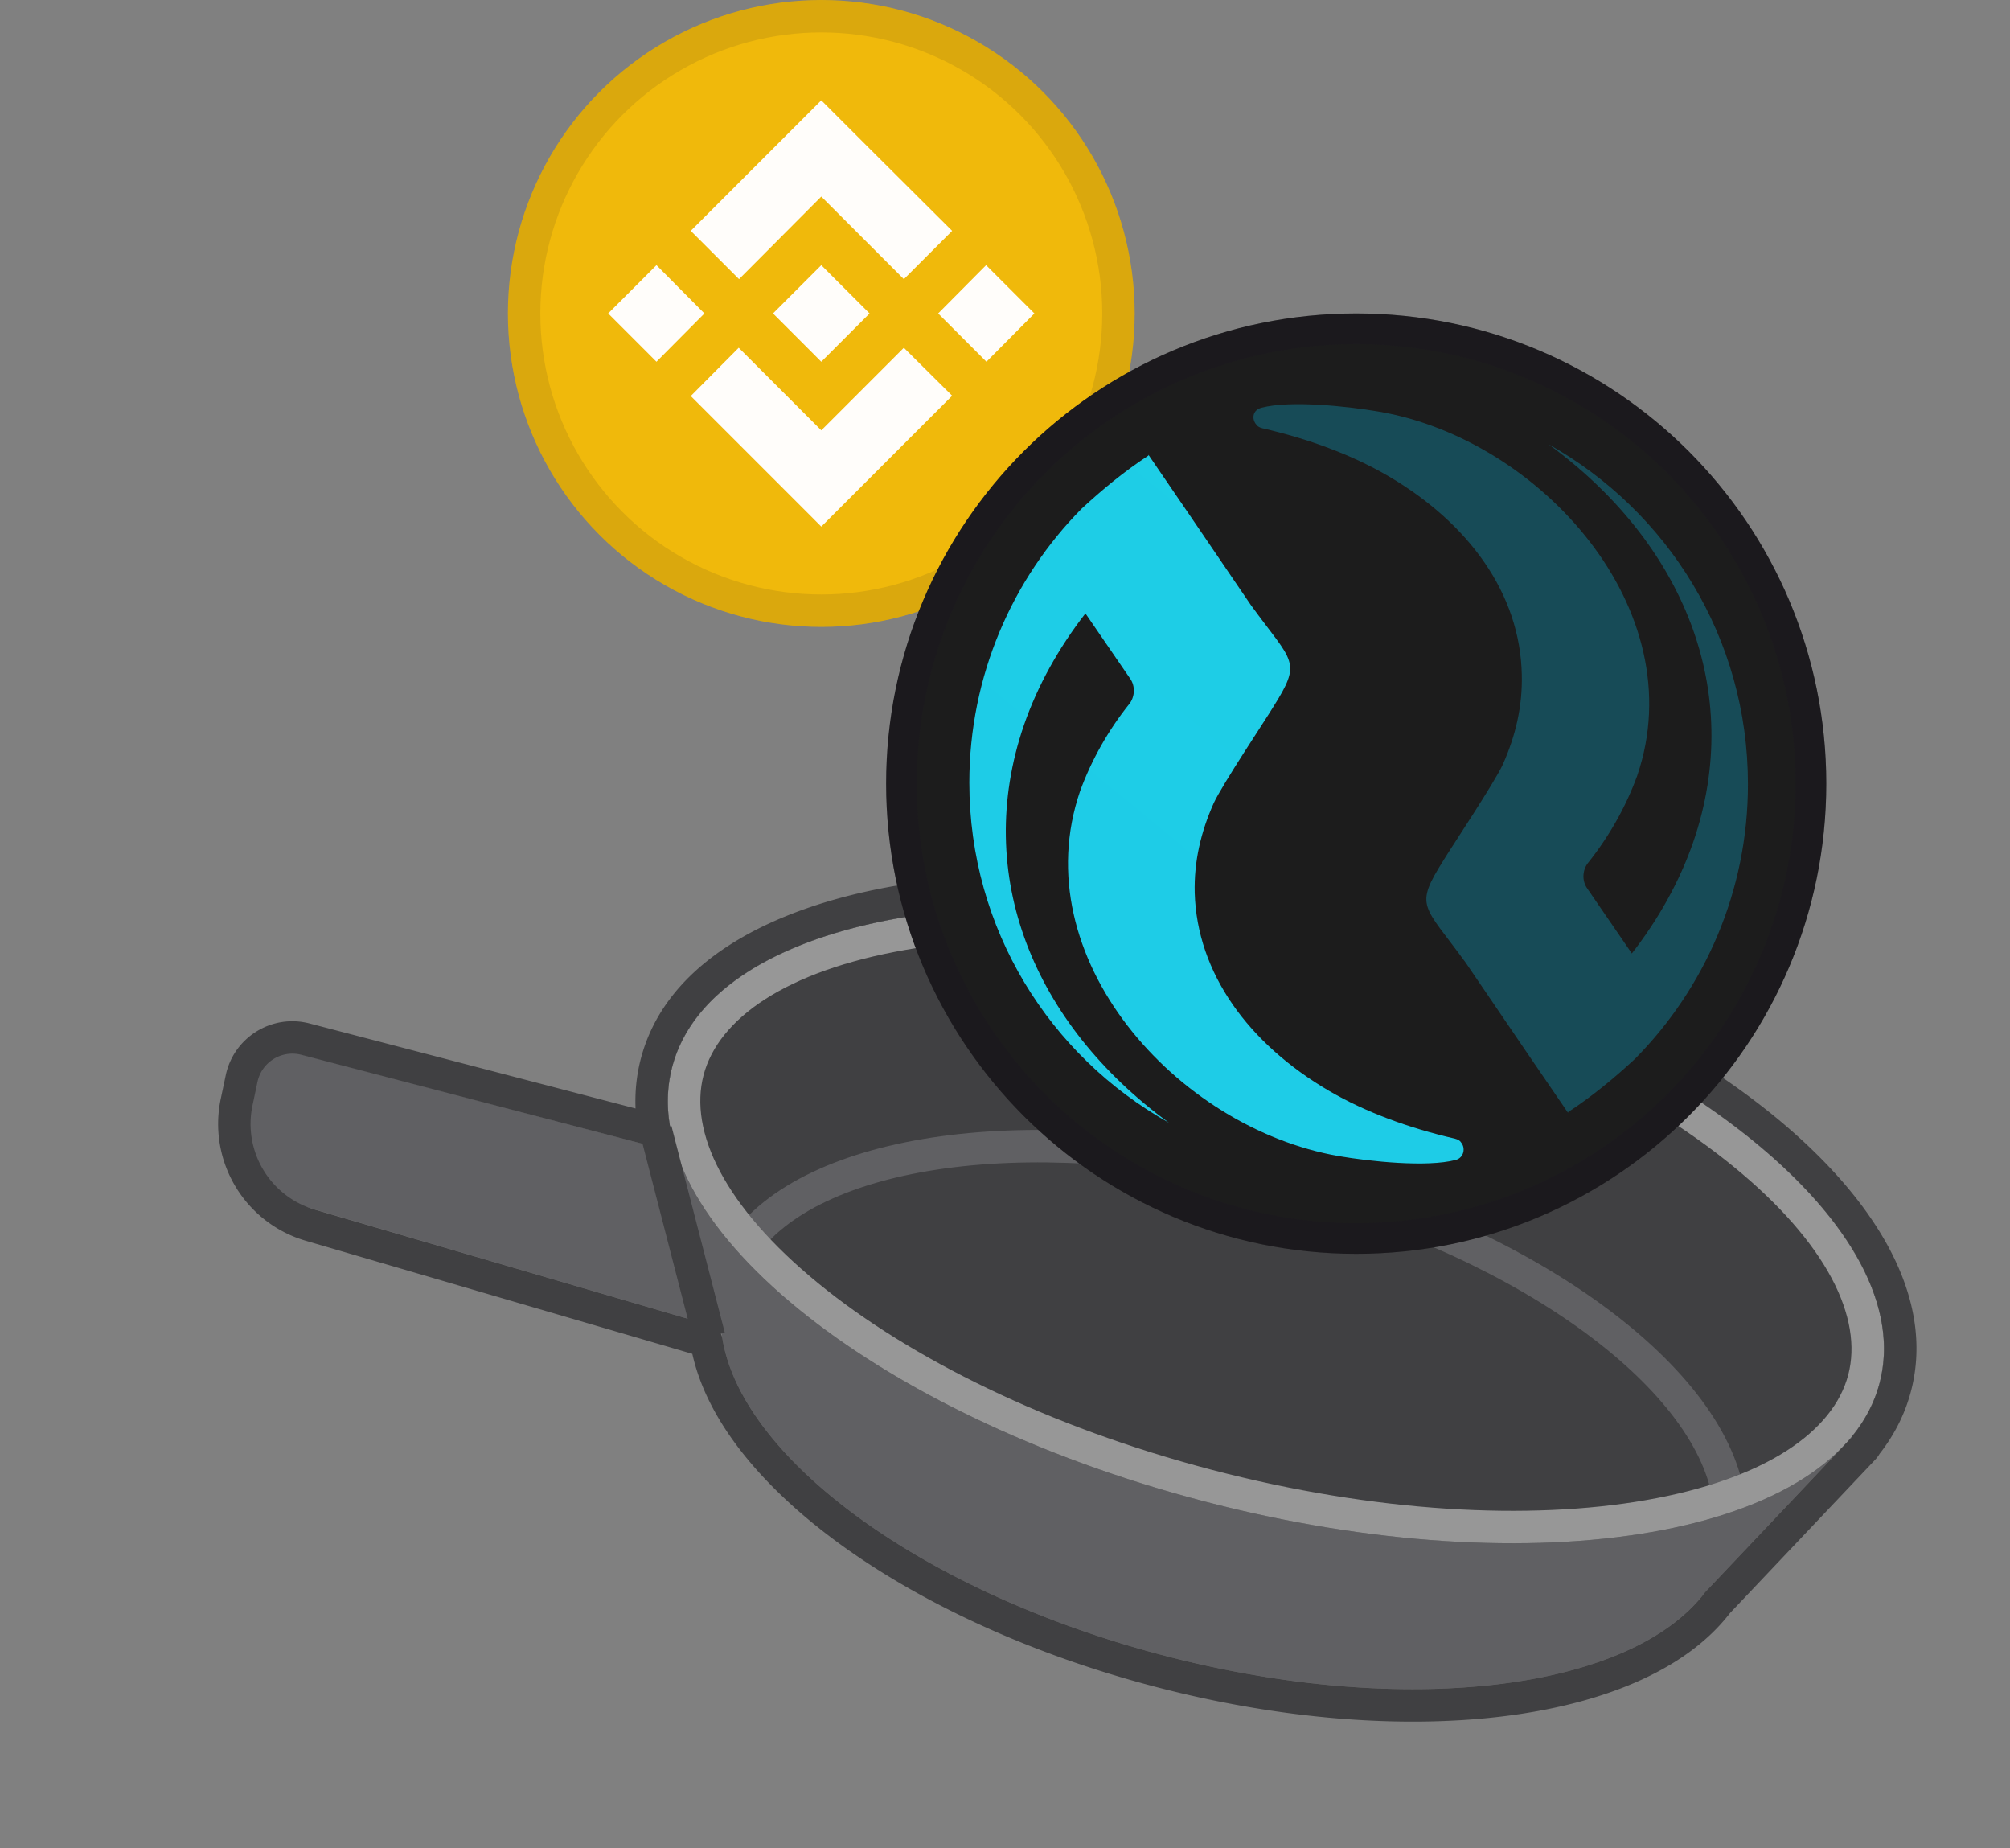 <svg xmlns="http://www.w3.org/2000/svg" xmlns:v="https://vecta.io/nano" xmlns:xlink="https://www.w3.org/1999/xlink" width="186" height="171" fill="none"><rect width="100%" height="100%" fill="#808080" stroke="none"/><g fill="#606063"><path d="M67.045 119.028c-3.178 12.144 15 27.421 40.602 34.121s48.934 2.287 52.112-9.858-15-27.421-40.602-34.122-48.934-2.286-52.112 9.859z"/><path d="M155.924 149.273l15.422-16.285-109.354-28.619 5.721 21.818 88.211 23.086z"/><path d="M68.934 108.293L27.073 97.338c-1.815-.475-3.66.654-4.063 2.486l-.468 2.129a8.26 8.26 0 0 0 5.746 9.7l41.812 12.239-1.166-15.599z"/></g><path fill="url(#A)" d="M62.203 98.71c-3.694 14.114 18.324 32.101 49.178 40.176s58.86 3.178 62.554-10.936-18.324-32.101-49.178-40.176-58.861-3.179-62.554 10.935z"/><g fill-rule="evenodd"><path fill="#606063" d="M146.673 123.286c7.098 5.22 11.246 10.866 11.865 15.871l2.978-.368c-.772-6.238-5.737-12.531-13.066-17.92-7.389-5.435-17.439-10.148-28.913-13.151s-22.544-3.817-31.649-2.699c-9.029 1.109-16.44 4.163-20.168 9.223l2.415 1.779c2.992-4.06 9.373-6.95 18.119-8.024 8.67-1.064 19.354-.299 30.523 2.624s20.859 7.49 27.896 12.665z"/><path fill="#979797" d="M75.734 118.739c-8.721-7.124-11.998-14.041-10.629-19.27s7.614-9.654 18.706-11.593c10.807-1.889 25.078-1.154 40.186 2.8s27.911 10.304 36.406 17.245c8.721 7.124 11.998 14.041 10.63 19.27s-7.614 9.653-18.707 11.593c-10.806 1.889-25.078 1.153-40.186-2.8s-27.91-10.304-36.406-17.245zm35.647 20.147c-30.854-8.075-52.872-26.062-49.178-40.176s31.7-19.01 62.554-10.935 52.872 26.062 49.178 40.176-31.7 19.01-62.554 10.936z"/><path fill="url(#B)" d="M64.167 124.049l-4.937-19.123 2.905-.75 4.937 19.123-2.905.75z"/><path fill="url(#C)" d="M62.469 106.189l-.128-.443-.202-.817-.142-.54c.022-.012.03-.019.028-.027l-.004-.025-.12-.794-.022-.191c-.072-.663-.096-1.321-.071-1.974.035-.903.166-1.793.395-2.668 3.694-14.114 31.7-19.01 62.555-10.936s52.872 26.062 49.178 40.176a12.4 12.4 0 0 1-.963 2.519 13.7 13.7 0 0 1-1.635 2.476l-.016.019c.011.02.014.025.015.029l-.611.651-12.932 13.655c-6.807 9.031-27.596 11.752-50.146 5.85-22.302-5.837-38.971-18.182-40.797-29.295-.093-.569-.484-1.054-1.037-1.215L29.127 111.91a8.26 8.26 0 0 1-5.762-9.635l.459-2.172c.39-1.845 2.242-2.99 4.066-2.514l34.249 8.931a.27.27 0 0 0 .331-.331zm-3.657-3.636c-.064-1.544.091-3.085.488-4.603 2.325-8.885 11.93-13.965 23.478-15.984 11.834-2.069 26.992-1.215 42.738 2.906s29.38 10.802 38.683 18.402c9.078 7.417 14.963 16.551 12.638 25.436-.557 2.129-1.552 4.064-2.901 5.789a3.08 3.08 0 0 1-.425.566l-13.429 14.181c-4.171 5.406-12.026 8.46-21.098 9.556-9.3 1.124-20.517.28-32.096-2.751-11.453-2.997-21.548-7.685-29.079-13.141-7.079-5.13-12.321-11.262-13.743-17.657l-35.782-10.464a11.26 11.26 0 0 1-7.855-13.134l.459-2.173c.744-3.519 4.277-5.704 7.758-4.796l30.165 7.867z"/></g><circle cx="76" cy="29" r="29" fill="#f0b90b"/><path fill="#fffdfa" d="M65.185 29l-4.437 4.468L56.28 29l4.468-4.468L65.185 29zM76 18.185l7.642 7.642 4.468-4.468-7.641-7.611L76 9.28 63.921 21.358l4.468 4.468L76 18.185zm15.252 6.347L86.815 29l4.468 4.468L95.72 29l-4.468-4.468zM76 39.815l-7.641-7.642-4.437 4.468L76 48.72l12.109-12.109-4.468-4.437L76 39.815zm0-6.347L80.468 29 76 24.532 71.532 29 76 33.468z"/><circle cx="76" cy="29" r="27.5" stroke="#191326" stroke-width="3" opacity=".1" style="mix-blend-mode:multiply"/><path fill="#1c1c1c" d="M125.5 116c24.024 0 43.5-19.476 43.5-43.5S149.524 29 125.5 29 82 48.476 82 72.5s19.476 43.5 43.5 43.5z"/><path fill="url(#D)" d="M135.205 105.699c-.07-.141-.281-.281-.562-.351-4.283-.984-8.286-2.458-11.657-4.425-7.444-4.353-12.219-10.884-12.43-18.328-.07-2.879.562-5.618 1.756-8.287.772-1.685 4.845-7.795 5.477-8.848 2.739-4.354 1.896-4.073-2.036-9.48l-5.688-8.357-3.792-5.548v.07c-2.248 1.475-4.284 3.16-6.18 4.916C93.702 53.522 89.7 62.511 89.7 72.412c0 13.553 7.444 25.281 18.469 31.461-12.5-9.129-18.189-22.893-13.413-36.798 1.264-3.652 3.23-7.163 5.688-10.323l4.143 6.039c.492.702.421 1.685-.07 2.317-1.966 2.458-3.511 5.197-4.565 8.076-5.267 15.379 8.919 31.179 23.947 33.778 2.879.491 8.146 1.053 10.814.351.773-.211.913-1.124.492-1.615z" opacity=".95"/><path fill="url(#E)" d="M116.244 39.266c.071.14.281.281.562.351 4.284.983 8.287 2.458 11.658 4.424 7.443 4.354 12.219 10.885 12.359 18.399.07 2.879-.562 5.618-1.756 8.287-.772 1.685-4.845 7.795-5.477 8.848-2.739 4.354-1.896 4.073 2.037 9.48l5.688 8.357 3.792 5.548v-.071c2.247-1.474 4.284-3.16 6.18-4.915 6.46-6.531 10.463-15.52 10.463-25.421 0-13.553-7.444-25.281-18.469-31.461 12.5 9.129 18.188 22.893 13.413 36.798-1.264 3.652-3.23 7.163-5.688 10.323l-4.144-6.039c-.491-.702-.421-1.685.071-2.317 1.966-2.458 3.511-5.197 4.564-8.076 5.267-15.379-8.989-31.18-23.946-33.708-2.88-.492-8.146-1.053-10.815-.351-.843.211-.913 1.053-.492 1.545z" opacity=".95"/><circle cx="125.5" cy="72.5" r="42.082" stroke="#191326" stroke-width="2.837" opacity=".2" style="mix-blend-mode:multiply"/><defs><linearGradient id="A" x1="124.757" x2="111.381" y1="87.774" y2="138.886" xlink:href="#F"><stop stop-color="#404042"/><stop offset="1" stop-color="#48484b"/></linearGradient><linearGradient id="B" x1="65.567" x2="60.735" y1="105.096" y2="123.129" xlink:href="#F"><stop stop-color="#404042"/><stop offset="1" stop-color="#48484b"/></linearGradient><linearGradient id="C" x1="92.495" x2="108.09" y1="80.169" y2="164.62" xlink:href="#F"><stop stop-color="#404042"/><stop offset="1" stop-color="#48484b"/></linearGradient><linearGradient id="D" x1="103.163" x2="129.461" y1="100.977" y2="55.428" xlink:href="#F"><stop stop-color="#174e5b"/><stop offset=".069" stop-color="#195a6c"/><stop offset=".207" stop-color="#1e779a"/><stop offset=".398" stop-color="#27a7e3"/><stop offset=".468" stop-color="#2abaff"/><stop offset=".705" stop-color="#1ddaf0"/><stop offset="1" stop-color="#0effe0"/></linearGradient><linearGradient id="E" x1="123.842" x2="159.187" y1="33.526" y2="94.745" xlink:href="#F"><stop stop-color="#174e5b"/><stop offset=".069" stop-color="#195a6c"/><stop offset=".207" stop-color="#1e779a"/><stop offset=".398" stop-color="#27a7e3"/><stop offset=".468" stop-color="#2abaff"/><stop offset=".705" stop-color="#1ddaf0"/><stop offset="1" stop-color="#0effe0"/></linearGradient><linearGradient id="F" gradientUnits="userSpaceOnUse"/></defs></svg>